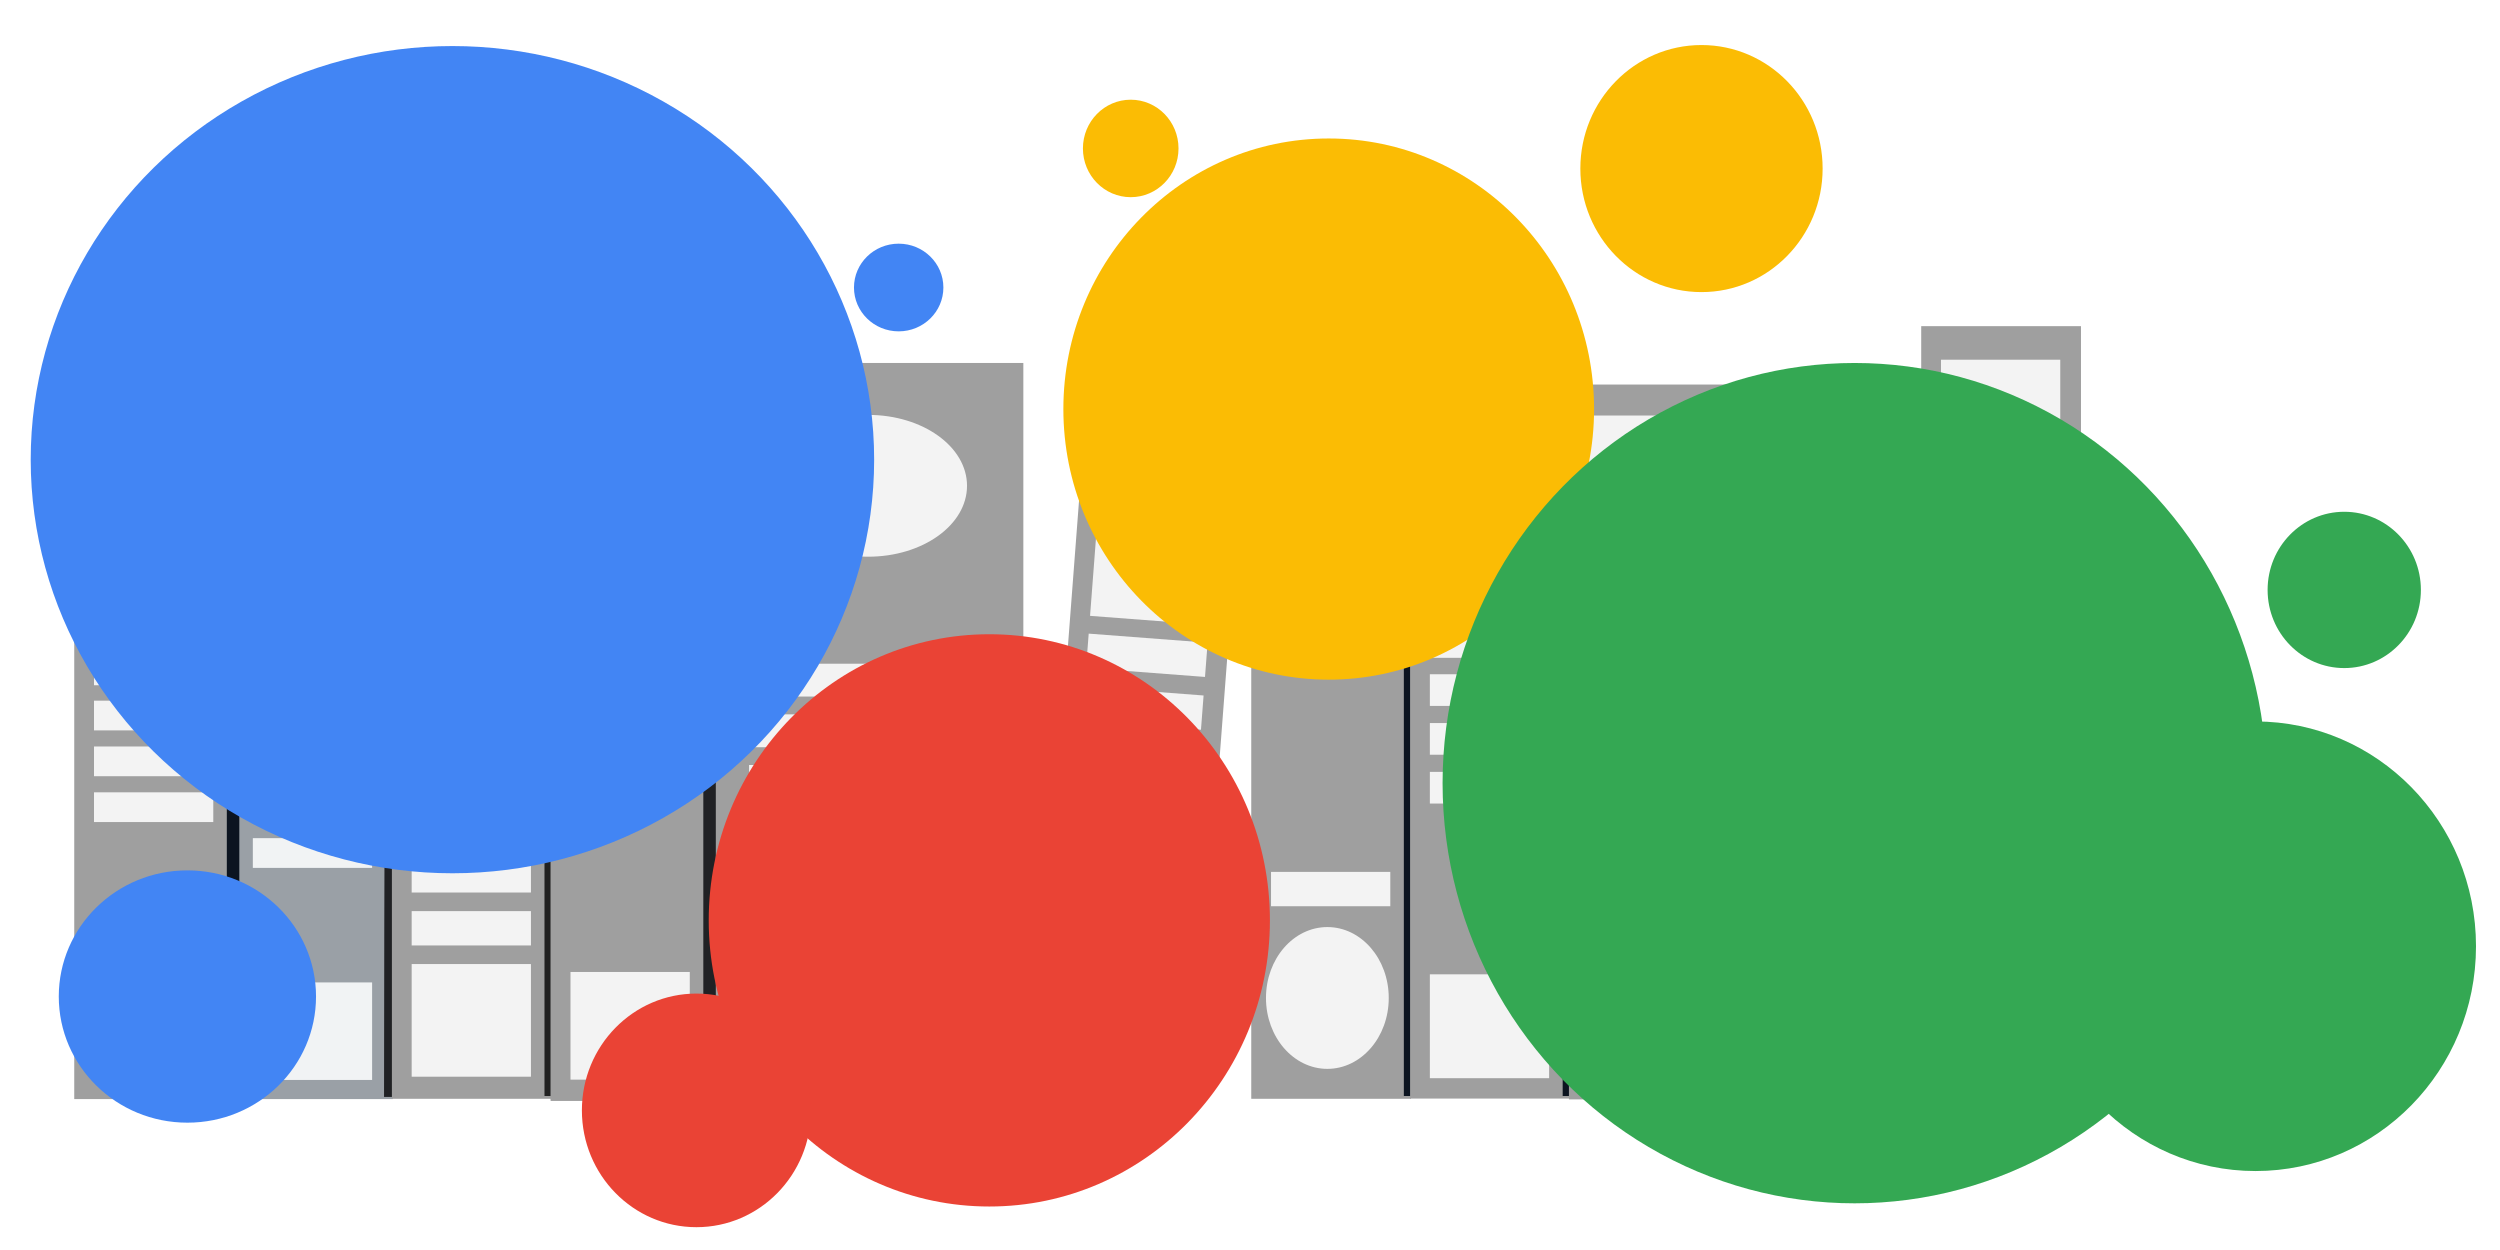 <svg id="eAj3GdyQJi41" xmlns="http://www.w3.org/2000/svg" xmlns:xlink="http://www.w3.org/1999/xlink" viewBox="0 0 600 300" shape-rendering="geometricPrecision" text-rendering="geometricPrecision"><defs><filter id="eAj3GdyQJi43-filter" x="-150%" width="400%" y="-150%" height="400%"><feColorMatrix id="eAj3GdyQJi43-filter-grayscale-0" type="matrix" values="0.213 0.715 0.072 0 0 0.213 0.715 0.072 0 0 0.213 0.715 0.072 0 0 0 0 0 1 0" result="result"/></filter></defs><g><g filter="url(#eAj3GdyQJi43-filter)"><g transform="translate(-1.699 33.311)"><rect width="547.765" height="160.941" rx="0" ry="0" transform="matrix(.07 0 0 1 57.635 69.529)" fill="#9aa0a6" stroke-width="0"/><rect width="38.119" height="18.875" rx="0" ry="0" transform="matrix(.751 0 0 1.24 62.378 202.471)" fill="#f1f3f4" stroke-width="0"/><rect width="38.119" height="18.875" rx="0" ry="0" transform="matrix(.751 0 0 2.895 62.378 76.503)" fill="#f1f3f4" stroke-width="0"/><rect width="38.119" height="18.875" rx="0" ry="0" transform="matrix(.751 0 0 0.378 62.378 134.848)" fill="#f1f3f4" stroke-width="0"/><rect width="38.119" height="18.875" rx="0" ry="0" transform="matrix(.751 0 0 0.378 62.378 145.848)" fill="#f1f3f4" stroke-width="0"/><rect width="38.119" height="18.875" rx="0" ry="0" transform="matrix(.751 0 0 0.378 62.378 156.848)" fill="#f1f3f4" stroke-width="0"/><rect width="38.119" height="18.875" rx="0" ry="0" transform="matrix(.751 0 0 0.378 62.378 167.848)" fill="#f1f3f4" stroke-width="0"/><path d="M79.836,75.294c0,0,.386,105.493.386,152.046" transform="matrix(-1 0 0 0.941 175.591 16.018)" fill="none" stroke="#202124" stroke-width="3"/></g><g transform="matrix(1 0 0 1.155 36.421-2.48)"><rect width="547.765" height="160.941" rx="0" ry="0" transform="matrix(.07 0 0 1 57.635 69.529)" fill="#9f9f9f" stroke-width="0"/><rect width="38.119" height="18.875" rx="0" ry="0" transform="matrix(.751 0 0 1.24 62.378 202.471)" fill="#f3f3f3" stroke-width="0"/><rect width="38.119" height="18.875" rx="0" ry="0" transform="matrix(.751 0 0 0.378 62.378 169.471)" fill="#f3f3f3" stroke-width="0"/><rect width="38.119" height="18.875" rx="0" ry="0" transform="matrix(.751 0 0 0.378 62.378 180.471)" fill="#f3f3f3" stroke-width="0"/><rect width="38.119" height="18.875" rx="0" ry="0" transform="matrix(.751 0 0 0.378 62.378 191.471)" fill="#f3f3f3" stroke-width="0"/><path d="M79.836,75.294c0,0,0,108.623,0,155.176" transform="matrix(-1 0 0 0.941 175.591 13.018)" fill="none" stroke="#212121" stroke-width="3"/></g><g transform="matrix(1.959 0 0 1.105 57.58 10.283)"><rect width="547.765" height="160.941" rx="0" ry="0" transform="matrix(.07 0 0 1 57.635 69.529)" fill="#9f9f9f" stroke-width="0"/><rect width="38.119" height="18.875" rx="0" ry="0" transform="matrix(.751 0 0 2.895 62.378 171.505)" fill="#f3f3f3" stroke-width="0"/><rect width="38.119" height="18.875" rx="0" ry="0" transform="matrix(.751 0 0 0.378 62.378 134.848)" fill="#f3f3f3" stroke-width="0"/><rect width="38.119" height="18.875" rx="0" ry="0" transform="matrix(.751 0 0 0.378 62.378 145.848)" fill="#f3f3f3" stroke-width="0"/><rect width="38.119" height="18.875" rx="0" ry="0" transform="matrix(.751 0 0 0.378 62.378 156.848)" fill="#f3f3f3" stroke-width="0"/></g><g transform="matrix(1 0 0 1.155 403.456-2.028)"><rect width="547.765" height="160.941" rx="0" ry="0" transform="matrix(.07 0 0 1 57.635 69.529)" fill="#9f9f9f" stroke-width="0"/><rect width="38.119" height="18.875" rx="0" ry="0" transform="matrix(.751 0 0 1.24 62.378 202.471)" fill="#f3f3f3" stroke-width="0"/><rect width="38.119" height="18.875" rx="0" ry="0" transform="matrix(.751 0 0 2.895 62.378 76.503)" fill="#f3f3f3" stroke-width="0"/><rect width="38.119" height="18.875" rx="0" ry="0" transform="matrix(.751 0 0 2.601 62.378 134.408)" fill="#f3f3f3" stroke-width="0"/></g><g transform="matrix(1 0 0 1.104 74.54 9.746)"><rect width="547.765" height="160.941" rx="0" ry="0" transform="matrix(.07 0 0 1 57.635 69.529)" fill="#9f9f9f" stroke-width="0"/><rect width="547.765" height="160.941" rx="0" ry="0" transform="matrix(.07 0 0 1 57.635 69.529)" fill="#9f9f9f" stroke-width="0"/><rect width="38.119" height="18.875" rx="0" ry="0" transform="matrix(.751 0 0 1.24 62.378 202.471)" fill="#f3f3f3" stroke-width="0"/><rect width="38.119" height="18.875" rx="0" ry="0" transform="matrix(.751 0 0 1.397 62.378 78.863)" fill="#f3f3f3" stroke-width="0"/><rect width="38.119" height="18.875" rx="0" ry="0" transform="matrix(.751 0 0 0.378 62.378 134.848)" fill="#f3f3f3" stroke-width="0"/><rect width="38.119" height="18.875" rx="0" ry="0" transform="matrix(.751 0 0 0.378 62.378 145.848)" fill="#f3f3f3" stroke-width="0"/><rect width="38.119" height="18.875" rx="0" ry="0" transform="matrix(.751 0 0 0.378 62.378 156.848)" fill="#f3f3f3" stroke-width="0"/><path d="M79.836,75.294c0,0,0,108.623,0,155.176" transform="matrix(-1 0 0 0.941 175.591 13.018)" fill="none" stroke="#202124" stroke-width="3"/></g><g transform="matrix(.997 0.076-.088 1.152 210.963-8.016)"><rect width="547.765" height="160.941" rx="0" ry="0" transform="matrix(.07 0 0 1 57.635 69.529)" fill="#9f9f9f" stroke-width="0"/><rect width="38.119" height="18.875" rx="0" ry="0" transform="matrix(.751 0 0 2.895 62.378 76.503)" fill="#f3f3f3" stroke-width="0"/><rect width="38.119" height="18.875" rx="0" ry="0" transform="matrix(.751 0 0 0.378 62.378 134.848)" fill="#f3f3f3" stroke-width="0"/><rect width="38.119" height="18.875" rx="0" ry="0" transform="matrix(.751 0 0 0.378 62.378 145.848)" fill="#f3f3f3" stroke-width="0"/><rect width="38.119" height="18.875" rx="0" ry="0" transform="matrix(.751 0 0 0.378 62.378 156.848)" fill="#f3f3f3" stroke-width="0"/></g><g transform="matrix(1 0 0 1.155 242.667-2.48)"><rect width="547.765" height="160.941" rx="0" ry="0" transform="matrix(.07 0 0 1 57.635 69.529)" fill="#9f9f9f" stroke-width="0"/><rect width="38.119" height="18.875" rx="0" ry="0" transform="matrix(.751 0 0 0.378 62.378 183.321)" fill="#f3f3f3" stroke-width="0"/><path d="M79.836,75.294c0,0,0,108.623,0,155.176" transform="matrix(-1 0 0 0.941 175.591 13.018)" fill="none" stroke="#0c1420" stroke-width="3"/><ellipse rx="14.732" ry="14.732" transform="translate(75.9 209.517)" fill="#f3f3f3" stroke-width="0"/><ellipse rx="14.732" ry="14.732" transform="matrix(1.611 0 0 1-34.315 103.093)" fill="#f3f3f3" stroke-width="0"/></g><g transform="matrix(1 0 0 1.065 280.787 18.207)"><rect width="547.765" height="160.941" rx="0" ry="0" transform="matrix(.07 0 0 1 57.635 69.529)" fill="#9f9f9f" stroke-width="0"/><rect width="38.119" height="18.875" rx="0" ry="0" transform="matrix(.751 0 0 1.24 62.378 202.471)" fill="#f3f3f3" stroke-width="0"/><rect width="38.119" height="18.875" rx="0" ry="0" transform="matrix(.751 0 0 2.895 62.378 76.503)" fill="#f3f3f3" stroke-width="0"/><rect width="38.119" height="18.875" rx="0" ry="0" transform="matrix(.751 0 0 0.378 62.378 134.848)" fill="#f3f3f3" stroke-width="0"/><rect width="38.119" height="18.875" rx="0" ry="0" transform="matrix(.751 0 0 0.378 62.378 145.848)" fill="#f3f3f3" stroke-width="0"/><rect width="38.119" height="18.875" rx="0" ry="0" transform="matrix(.751 0 0 0.378 62.378 156.848)" fill="#f3f3f3" stroke-width="0"/><path d="M79.836,75.294c0,0,0,108.623,0,155.176" transform="matrix(-1 0 0 0.941 175.591 13.018)" fill="none" stroke="#0c1420" stroke-width="3"/></g><g transform="matrix(1 0 0 1.066 318.906 18.173)"><rect width="547.765" height="160.941" rx="0" ry="0" transform="matrix(.07 0 0 1 57.635 69.529)" fill="#9f9f9f" stroke-width="0"/><rect width="38.119" height="18.875" rx="0" ry="0" transform="matrix(.751 0 0 1.24 62.378 202.471)" fill="#f3f3f3" stroke-width="0"/><rect width="38.119" height="18.875" rx="0" ry="0" transform="matrix(.751 0 0 2.895 62.378 76.503)" fill="#f3f3f3" stroke-width="0"/><rect width="38.119" height="18.875" rx="0" ry="0" transform="matrix(.751 0 0 0.378 62.378 134.848)" fill="#f3f3f3" stroke-width="0"/><rect width="38.119" height="18.875" rx="0" ry="0" transform="matrix(.751 0 0 0.378 62.378 145.848)" fill="#f3f3f3" stroke-width="0"/><rect width="38.119" height="18.875" rx="0" ry="0" transform="matrix(.751 0 0 0.378 62.378 156.848)" fill="#f3f3f3" stroke-width="0"/></g><g transform="matrix(.999-.04 0.042 1.065 354.119 20.586)"><rect width="547.765" height="160.941" rx="0" ry="0" transform="matrix(.07 0 0 1 57.635 69.529)" fill="#9f9f9f" stroke-width="0"/><rect width="38.119" height="18.875" rx="0" ry="0" transform="matrix(.751 0 0 1.24 62.378 202.471)" fill="#f3f3f3" stroke-width="0"/><rect width="38.119" height="18.875" rx="0" ry="0" transform="matrix(.751 0 0 2.895 62.378 76.503)" fill="#f3f3f3" stroke-width="0"/><rect width="38.119" height="18.875" rx="0" ry="0" transform="matrix(.751 0 0 0.378 62.378 134.848)" fill="#f3f3f3" stroke-width="0"/><rect width="38.119" height="18.875" rx="0" ry="0" transform="matrix(.751 0 0 0.378 62.378 145.848)" fill="#f3f3f3" stroke-width="0"/><rect width="38.119" height="18.875" rx="0" ry="0" transform="matrix(.751 0 0 0.378 62.378 156.848)" fill="#f3f3f3" stroke-width="0"/></g><g transform="translate(-39.818 33.311)"><rect width="547.765" height="160.941" rx="0" ry="0" transform="matrix(.07 0 0 1 57.635 69.529)" fill="#9f9f9f" stroke-width="0"/><rect width="38.119" height="18.875" rx="0" ry="0" transform="matrix(.751 0 0 1.24 62.378 202.471)" fill="#f3f3f3" stroke-width="0"/><rect width="38.119" height="18.875" rx="0" ry="0" transform="matrix(.751 0 0 2.895 62.378 76.503)" fill="#f3f3f3" stroke-width="0"/><rect width="38.119" height="18.875" rx="0" ry="0" transform="matrix(.751 0 0 0.378 62.378 134.848)" fill="#f3f3f3" stroke-width="0"/><rect width="38.119" height="18.875" rx="0" ry="0" transform="matrix(.751 0 0 0.378 62.378 145.848)" fill="#f3f3f3" stroke-width="0"/><rect width="38.119" height="18.875" rx="0" ry="0" transform="matrix(.751 0 0 0.378 62.378 156.848)" fill="#f3f3f3" stroke-width="0"/><path d="M79.836,75.294c0,0,0,108.623,0,155.176" transform="matrix(1 0 0 0.968 15.919 8.795)" fill="none" stroke="#0c1420" stroke-width="3"/></g></g></g><ellipse style="mix-blend-mode:screen" rx="101.213" ry="99.266" transform="translate(108.583 110.32)" fill="#4285f4" stroke-width="0"/><ellipse style="mix-blend-mode:screen" rx="101.213" ry="99.266" transform="matrix(.305 0 0 0.305 44.976 239.165)" fill="#4285f4" stroke-width="0"/><ellipse style="mix-blend-mode:screen" rx="101.213" ry="99.266" transform="matrix(.106 0 0 0.106 215.683 69.003)" fill="#4285f4" stroke-width="0"/><ellipse style="mix-blend-mode:screen" rx="98.889" ry="100.841" transform="matrix(.681 0 0 0.681 237.437 220.89)" fill="#ea4335" stroke-width="0"/><ellipse style="mix-blend-mode:screen" rx="98.889" ry="100.841" transform="matrix(-.278 0 0-.278 167.145 266.491)" fill="#ea4335" stroke-width="0"/><ellipse style="mix-blend-mode:screen" rx="98.889" ry="100.841" transform="matrix(.644 0 0 0.644 318.893 98.176)" fill="#fbbc04" stroke-width="0"/><ellipse style="mix-blend-mode:screen" rx="98.889" ry="100.841" transform="matrix(.116 0 0 0.116 271.372 35.626)" fill="#fbbc04" stroke-width="0"/><ellipse style="mix-blend-mode:screen" rx="98.889" ry="100.841" transform="matrix(.294 0 0 0.294 408.357 40.457)" fill="#fbbc04" stroke-width="0"/><ellipse style="mix-blend-mode:screen" rx="98.889" ry="100.841" transform="translate(445.107 187.957)" fill="#34a853" stroke-width="0"/><ellipse style="mix-blend-mode:screen" rx="98.889" ry="100.841" transform="matrix(.535 0 0 0.535 541.334 227.1)" fill="#34a853" stroke-width="0"/><ellipse style="mix-blend-mode:screen" rx="98.889" ry="100.841" transform="matrix(.186 0 0 0.186 562.619 141.581)" fill="#34a853" stroke-width="0"/></svg>
